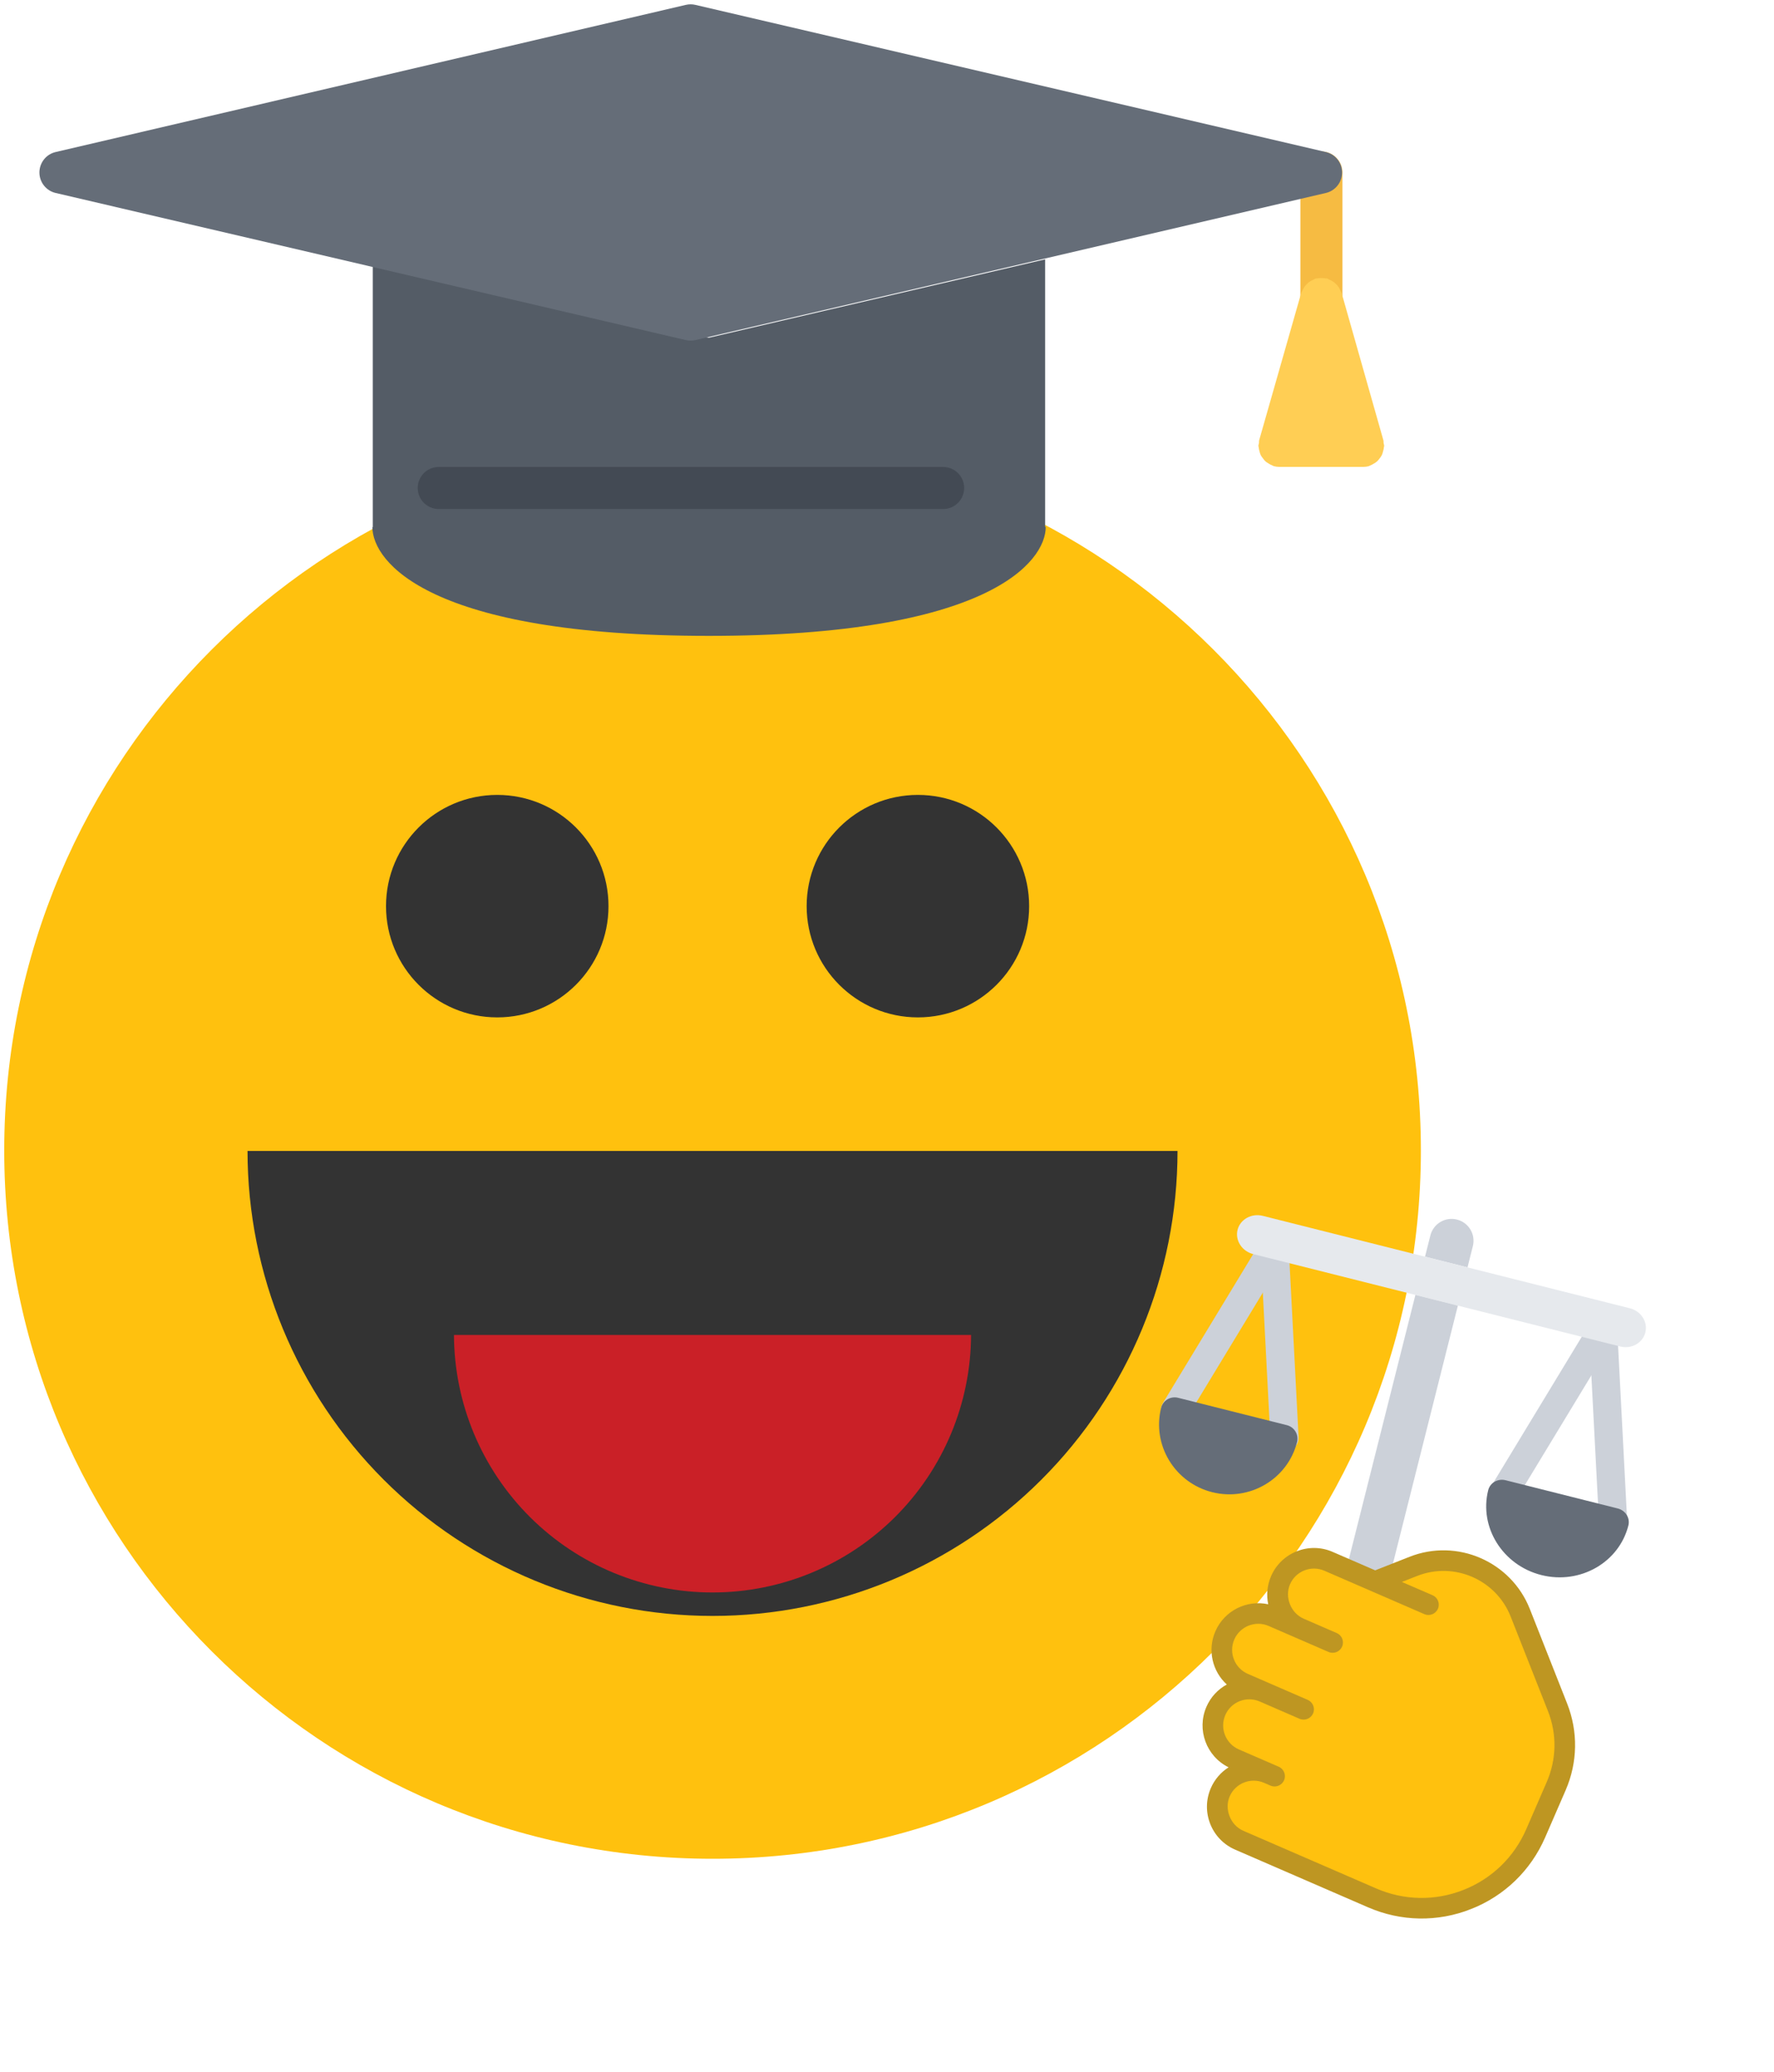 <svg width="405" height="473" viewBox="0 0 405 473" fill="none" xmlns="http://www.w3.org/2000/svg">
<path d="M162.675 424.359C251.984 424.359 324.383 351.96 324.383 262.651C324.383 173.342 251.984 100.943 162.675 100.943C73.366 100.943 0.967 173.342 0.967 262.651C0.967 351.96 73.366 424.359 162.675 424.359Z" fill="#FFC10E"/>
<path d="M56.51 262.761C56.51 290.916 67.694 317.917 87.603 337.826C107.511 357.734 134.513 368.919 162.668 368.919C190.823 368.919 217.824 357.734 237.733 337.826C257.641 317.917 268.826 290.916 268.826 262.761H56.51Z" fill="#333333"/>
<path d="M103.637 304.777C103.701 320.39 109.948 335.342 121.011 346.359C132.074 357.377 147.052 363.563 162.665 363.563C178.279 363.563 193.256 357.377 204.319 346.359C215.382 335.342 221.629 320.39 221.694 304.777H103.637Z" fill="#CA2027"/>
<path d="M113.522 232.272C127.548 232.272 138.919 220.901 138.919 206.875C138.919 192.848 127.548 181.478 113.522 181.478C99.496 181.478 88.125 192.848 88.125 206.875C88.125 220.901 99.496 232.272 113.522 232.272Z" fill="#333333"/>
<path d="M209.555 232.272C223.582 232.272 234.952 220.901 234.952 206.875C234.952 192.848 223.582 181.478 209.555 181.478C195.529 181.478 184.158 192.848 184.158 206.875C184.158 220.901 195.529 232.272 209.555 232.272Z" fill="#333333"/>
<path d="M367.463 350.242C367.766 350.318 368.087 350.349 368.417 350.333C370.192 350.242 371.556 348.726 371.465 346.951L369.191 303.211C369.096 301.438 367.586 300.072 365.809 300.163C364.034 300.252 362.67 301.768 362.759 303.545L365.035 347.284C365.109 348.729 366.127 349.906 367.463 350.242Z" fill="#CCD1D9"/>
<path d="M342.486 343.954C343.823 344.291 345.274 343.738 346.027 342.498L368.729 305.048C369.65 303.526 369.167 301.545 367.644 300.625C366.121 299.703 364.145 300.191 363.222 301.708L340.521 339.16C339.6 340.681 340.083 342.662 341.604 343.583C341.884 343.752 342.185 343.878 342.486 343.954Z" fill="#CCD1D9"/>
<path d="M292.459 331.358C292.762 331.435 293.083 331.465 293.412 331.449C295.189 331.358 296.553 329.842 296.461 328.067L294.187 284.327C294.092 282.554 292.583 281.189 290.805 281.279C289.03 281.369 287.664 282.884 287.755 284.661L290.03 328.4C290.108 329.846 291.123 331.022 292.459 331.358Z" fill="#CCD1D9"/>
<path d="M267.482 325.07C268.819 325.407 270.27 324.855 271.023 323.614L293.725 286.164C294.646 284.642 294.163 282.661 292.64 281.741C291.12 280.82 289.141 281.308 288.218 282.825L265.515 320.276C264.596 321.797 265.08 323.778 266.6 324.699C266.883 324.869 267.181 324.994 267.482 325.07Z" fill="#CCD1D9"/>
<path d="M326.551 282.056L325.33 286.905L335.027 289.346L336.248 284.498C336.924 281.814 335.303 279.104 332.62 278.428C329.937 277.753 327.226 279.373 326.551 282.056Z" fill="#CCD1D9"/>
<path d="M325.587 286.969L288.286 277.579C285.745 276.939 283.141 278.356 282.533 280.77C281.925 283.184 283.548 285.666 286.089 286.306L369.874 307.4C372.45 308.049 375.02 306.622 375.628 304.209C376.236 301.794 374.648 299.321 372.072 298.673L325.587 286.969Z" fill="#E6E9ED"/>
<path d="M315.26 367.863L332.83 298.074L323.133 295.633L305.57 365.391L310.59 365.525L315.251 367.895L315.26 367.863Z" fill="#CCD1D9"/>
<path d="M343.728 337.941L369.329 344.386C371.1 344.832 372.184 346.564 371.756 348.263C369.626 356.726 360.714 361.81 351.89 359.588C343.068 357.367 337.624 348.669 339.755 340.206C340.183 338.507 341.959 337.495 343.728 337.941Z" fill="#656D78"/>
<path d="M268.96 319.117L293.786 325.367C295.502 325.799 296.543 327.52 296.116 329.219C293.985 337.682 285.29 342.821 276.734 340.667C268.179 338.513 262.953 329.869 265.084 321.407C265.512 319.708 267.245 318.685 268.96 319.117Z" fill="#656D78"/>
<g clip-path="url(#clip0)">
<path d="M334.975 433.653C341.976 430.89 347.608 425.431 350.602 418.535L355.246 407.753C357.753 402.061 357.863 395.545 355.584 389.769L347.072 368.199C343.256 358.529 332.333 353.788 322.663 357.604L313.913 361.056L303.296 356.448C299.085 354.62 294.185 356.554 292.358 360.764C290.529 364.975 292.463 369.875 296.674 371.703L290.572 369.054C288.497 368.154 286.278 368.169 284.292 368.903C282.28 369.697 280.56 371.235 279.633 373.371C277.806 377.581 279.74 382.481 283.95 384.309L288.526 386.295C286.451 385.395 284.233 385.411 282.29 386.127L282.246 386.144C280.234 386.938 278.515 388.476 277.588 390.612C275.76 394.822 277.694 399.723 281.904 401.55L289.531 404.861C287.456 403.961 285.238 403.977 283.295 404.692C281.265 405.443 279.52 407.042 278.593 409.178C276.766 413.387 278.699 418.288 282.909 420.116L313.236 433.28C320.131 436.273 327.974 436.415 334.975 433.653Z" fill="#FFC10E"/>
<path d="M357.766 388.904L349.256 367.337C344.972 356.482 332.652 351.134 321.797 355.418L313.952 358.513L304.219 354.288C298.825 351.947 292.529 354.431 290.187 359.826C289.299 361.88 289.078 364.112 289.53 366.259C284.653 365.19 279.529 367.683 277.468 372.43C275.603 376.726 276.791 381.581 280.076 384.574C278.07 385.668 276.398 387.416 275.422 389.671C273.148 394.903 275.415 400.981 280.482 403.481C278.7 404.615 277.288 406.254 276.427 408.237C274.083 413.637 276.565 419.924 281.965 422.269L312.314 435.44C319.85 438.711 328.204 438.852 335.839 435.84C343.474 432.827 349.48 427.019 352.756 419.481L357.439 408.692C360.182 402.356 360.3 395.326 357.766 388.904ZM320.054 361.162L323.523 359.793C331.968 356.461 341.548 360.619 344.881 369.064L353.391 390.63C355.466 395.889 355.369 401.641 353.117 406.828L348.434 417.616C345.664 423.999 340.572 428.92 334.105 431.472C327.638 434.024 320.563 433.904 314.18 431.133L283.83 417.963C280.907 416.694 279.466 413.041 280.734 410.118C282.043 407.103 285.566 405.713 288.58 407.022L290.051 407.66C290.648 407.92 291.291 407.908 291.851 407.687C292.411 407.466 292.887 407.032 293.148 406.438C293.664 405.248 293.117 403.861 291.927 403.345L282.83 399.395C279.815 398.086 278.426 394.564 279.734 391.55C280.369 390.086 281.537 388.957 283.016 388.374C284.495 387.79 286.118 387.817 287.577 388.449L296.675 392.399C297.273 392.658 297.916 392.648 298.476 392.427C299.036 392.206 299.511 391.77 299.773 391.177C300.289 389.987 299.742 388.6 298.552 388.083L284.877 382.147C281.863 380.839 280.473 377.317 281.782 374.303C283.09 371.288 286.613 369.898 289.627 371.207L303.301 377.143C303.9 377.402 304.543 377.391 305.103 377.17C305.663 376.949 306.138 376.514 306.399 375.92C306.916 374.73 306.368 373.344 305.179 372.827L297.606 369.54C294.683 368.271 293.241 364.618 294.51 361.695C295.148 360.235 296.311 359.108 297.79 358.525C299.269 357.941 300.893 357.968 302.351 358.601L325.178 368.51C325.776 368.769 326.419 368.758 326.979 368.537C327.539 368.316 328.014 367.882 328.276 367.287C328.793 366.098 328.246 364.711 327.056 364.194L320.054 361.162Z" fill="#BE9622"/>
</g>
<path d="M301.673 73.008C299.019 73.008 296.875 70.864 296.875 68.21V39.379C296.875 36.724 299.019 34.581 301.673 34.581C304.325 34.581 306.471 36.724 306.471 39.379V68.21C306.471 70.864 304.325 73.008 301.673 73.008Z" fill="#F6BB42"/>
<path d="M238.595 120.292H238.74C238.74 128.255 225.652 145.172 161.826 145.172C98 145.172 85.057 128.304 85.01 120.339H85.106V59.212L161.826 77.109L238.595 59.212V120.292Z" fill="#545C66"/>
<path d="M302.69 34.71L158.757 1.114C158.038 0.945 157.295 0.945 156.574 1.114L12.704 34.71C10.534 35.213 9 37.153 9 39.384C9 41.614 10.534 43.549 12.704 44.057L156.569 77.639C156.93 77.726 157.295 77.763 157.663 77.763C158.033 77.763 158.394 77.721 158.757 77.639L302.69 44.057C304.859 43.554 306.394 41.614 306.394 39.384C306.394 37.153 304.859 35.213 302.69 34.71Z" fill="#656D78"/>
<path d="M315.747 103.054C315.839 102.738 315.918 102.431 315.939 102.098C315.949 101.998 316 101.906 316 101.801C316 101.567 315.899 101.365 315.871 101.145C315.839 100.925 315.881 100.707 315.817 100.491L306.289 66.895C306.238 66.722 306.116 66.593 306.05 66.431C305.924 66.118 305.781 65.832 305.593 65.548C305.42 65.293 305.235 65.077 305.022 64.866C304.802 64.646 304.581 64.454 304.321 64.276C304.05 64.093 303.766 63.96 303.459 63.831C303.295 63.758 303.166 63.639 302.988 63.585C302.873 63.552 302.754 63.585 302.639 63.562C302.302 63.484 301.962 63.48 301.611 63.484C301.323 63.489 301.055 63.494 300.781 63.552C300.643 63.58 300.503 63.543 300.364 63.585C300.163 63.644 300.018 63.782 299.825 63.864C299.558 63.974 299.312 64.098 299.064 64.257C298.781 64.44 298.546 64.646 298.31 64.885C298.108 65.087 297.925 65.297 297.764 65.539C297.572 65.815 297.438 66.103 297.307 66.415C297.237 66.584 297.11 66.713 297.059 66.891L287.472 100.482C287.404 100.707 287.448 100.929 287.418 101.159C287.385 101.379 287.289 101.571 287.289 101.801C287.289 101.902 287.343 101.984 287.348 102.084C287.371 102.426 287.453 102.738 287.544 103.064C287.624 103.352 287.683 103.631 287.816 103.888C287.947 104.167 288.132 104.392 288.32 104.638C288.507 104.891 288.676 105.137 288.91 105.338C289.126 105.535 289.381 105.669 289.63 105.828C289.913 105.999 290.187 106.168 290.508 106.283C290.609 106.318 290.672 106.388 290.773 106.419C291.209 106.538 291.647 106.594 292.078 106.599H311.202H311.212C311.645 106.594 312.081 106.543 312.512 106.419C312.613 106.388 312.676 106.318 312.772 106.287C313.097 106.173 313.376 106.004 313.669 105.828C313.917 105.674 314.168 105.535 314.379 105.343C314.613 105.132 314.787 104.886 314.974 104.643C315.157 104.397 315.344 104.167 315.473 103.898C315.602 103.631 315.67 103.342 315.747 103.054V103.054Z" fill="#FFCE54"/>
<path d="M215.317 116.206H100.163C97.509 116.206 95.365 114.06 95.365 111.408C95.365 108.754 97.509 106.61 100.163 106.61H215.317C217.972 106.61 220.115 108.754 220.115 111.408C220.115 114.06 217.972 116.206 215.317 116.206Z" fill="#434A54"/>
<defs>
<clipPath id="clip0">
<rect width="90.584" height="90.584" transform="matrix(0.367 0.93 0.93 -0.367 255.48 370.169)" fill="white"/>
</clipPath>
</defs>
</svg>
